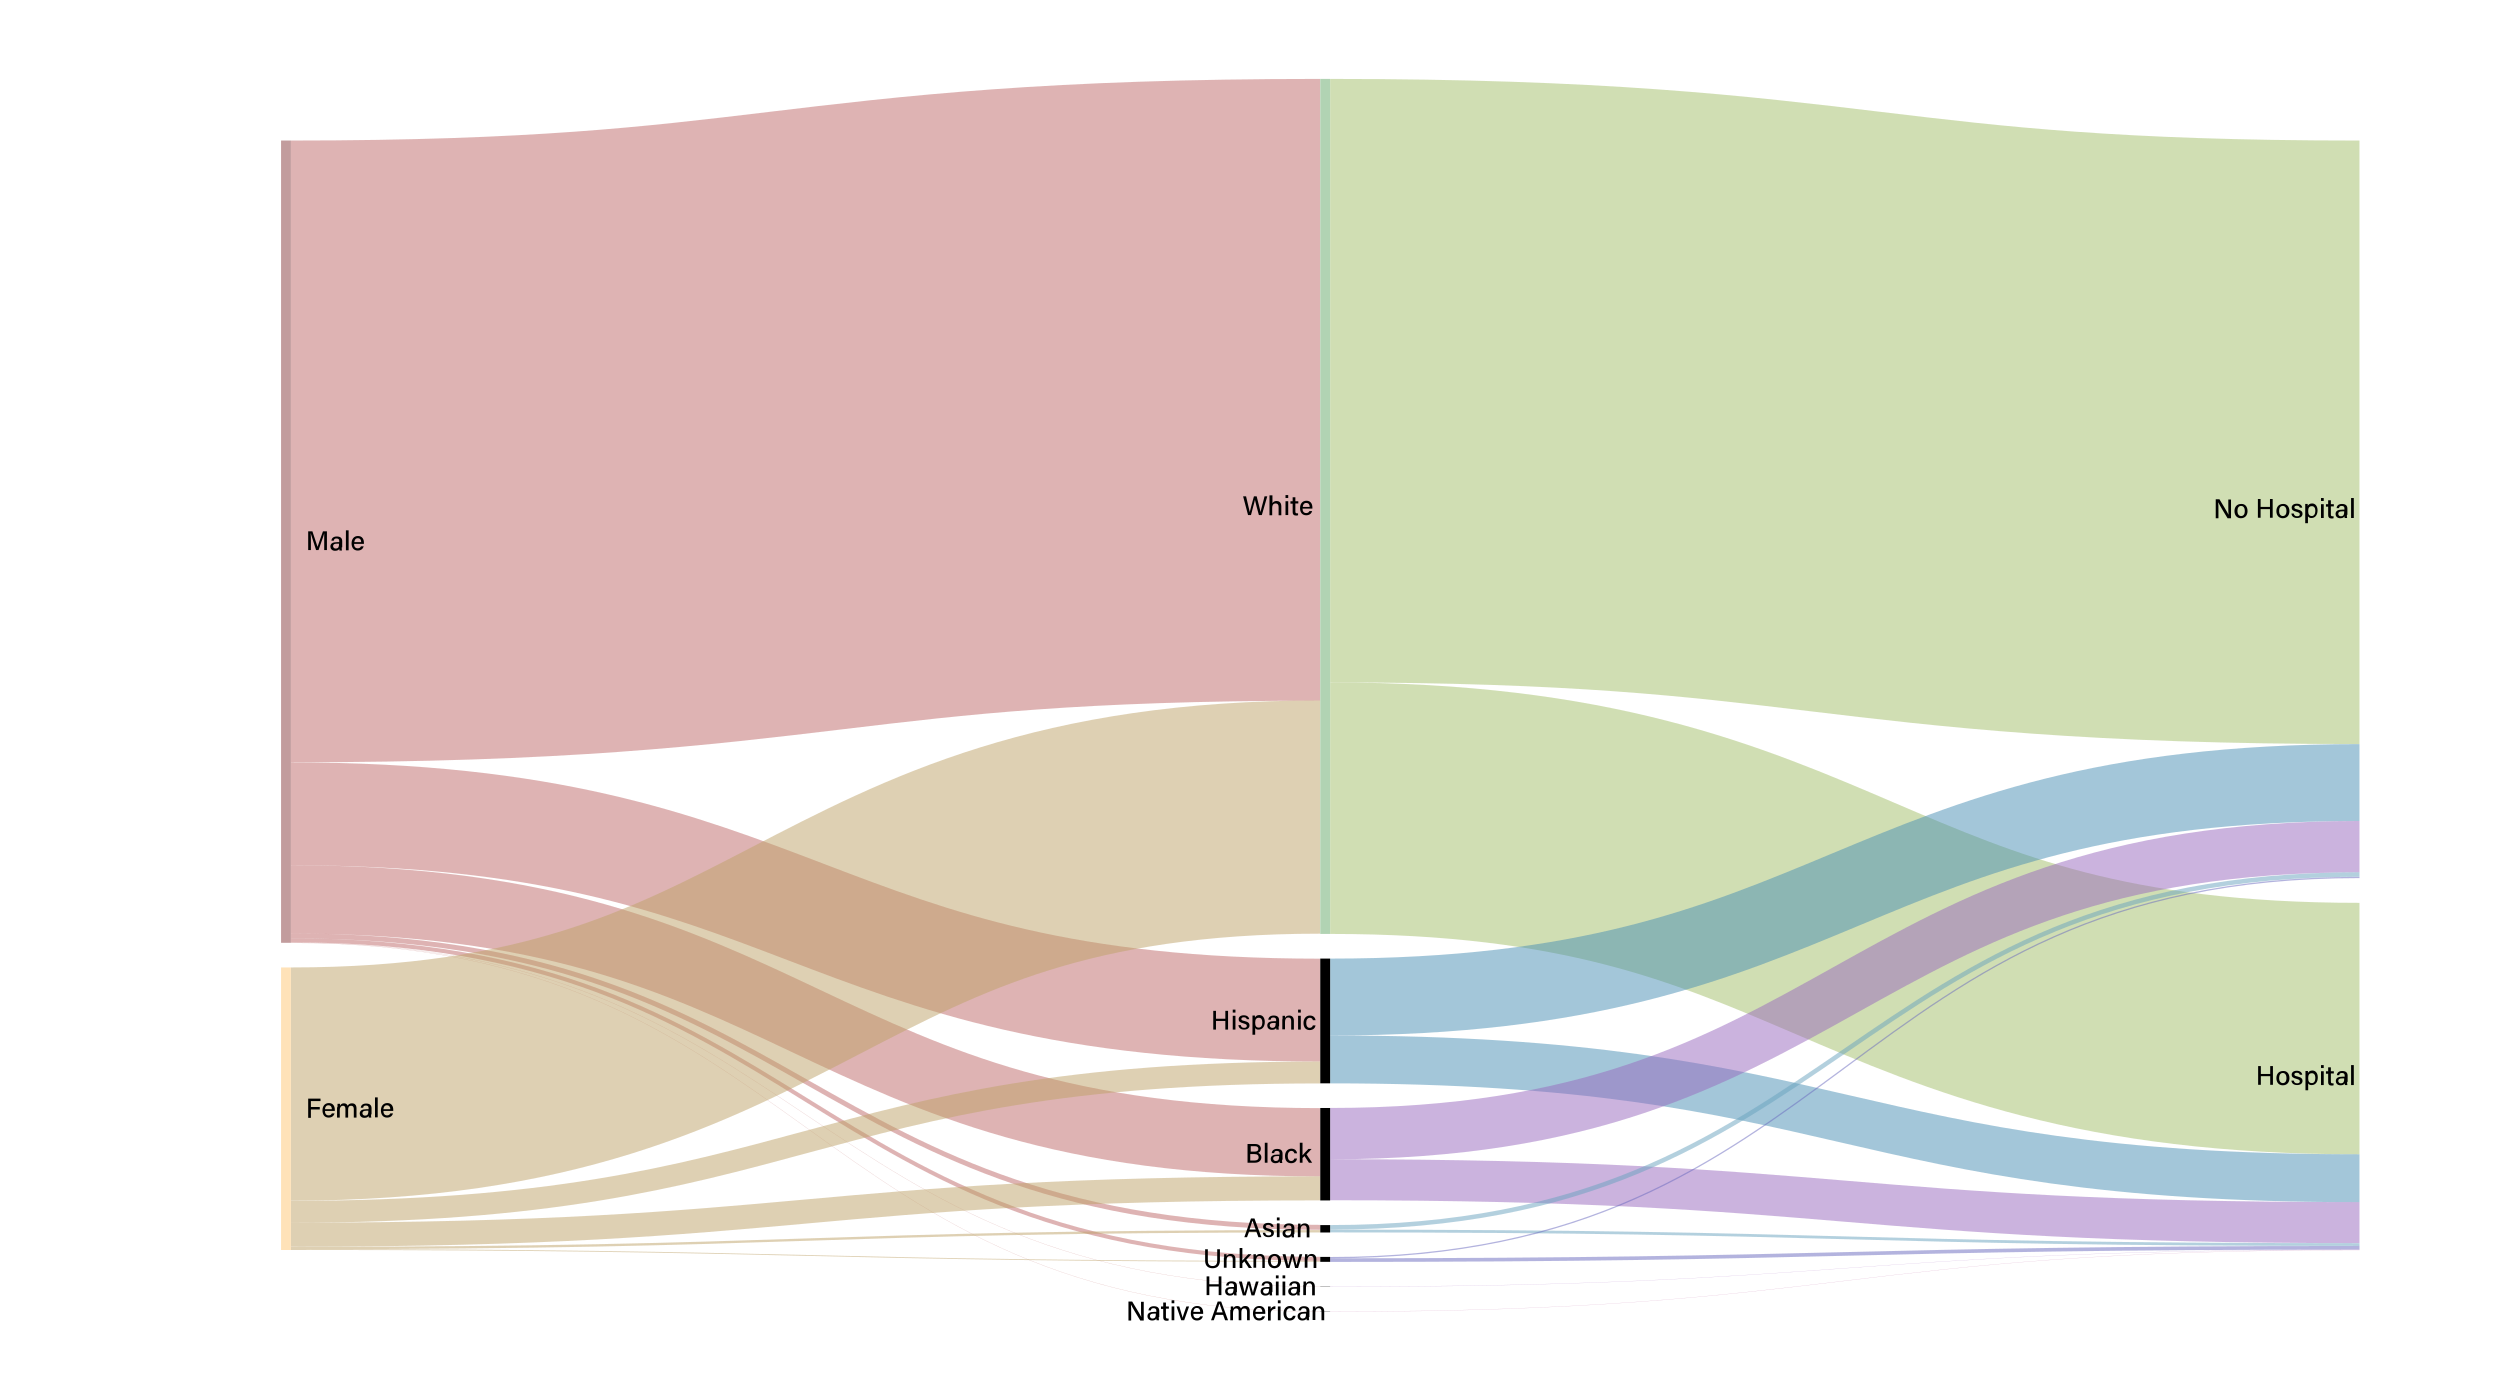 <?xml version="1.0" encoding="utf-8"?>
<!-- Generator: Adobe Illustrator 23.0.4, SVG Export Plug-In . SVG Version: 6.00 Build 0)  -->
<svg version="1.1" id="Layer_1" xmlns="http://www.w3.org/2000/svg" xmlns:xlink="http://www.w3.org/1999/xlink" x="0px" y="0px"
	 viewBox="0 0 1014 567" style="enable-background:new 0 0 1014 567;" xml:space="preserve">
<style type="text/css">
	.st0{fill:none;stroke:#BF6969;stroke-width:252.188;stroke-opacity:0.5;}
	.st1{fill:none;stroke:#BF6969;stroke-width:41.726;stroke-opacity:0.5;}
	.st2{fill:none;stroke:#BF6969;stroke-width:27.701;stroke-opacity:0.5;}
	.st3{fill:none;stroke:#BF6969;stroke-width:2.004;stroke-opacity:0.5;}
	.st4{fill:none;stroke:#BF6969;stroke-width:1.655;stroke-opacity:0.5;}
	.st5{fill:none;stroke:#BF6969;stroke-width:8.711147e-02;stroke-opacity:0.5;}
	.st6{fill:none;stroke:#BFA269;stroke-width:8.885;stroke-opacity:0.5;}
	.st7{fill:none;stroke:#BFA269;stroke-width:94.603;stroke-opacity:0.5;}
	.st8{fill:none;stroke:#BFA269;stroke-width:9.757;stroke-opacity:0.5;}
	.st9{fill:none;stroke:#BFA269;stroke-width:0.348;stroke-opacity:0.5;}
	.st10{fill:none;stroke:#BFA269;stroke-width:0.958;stroke-opacity:0.5;}
	.st11{fill:none;stroke:#A2BF69;stroke-width:244.783;stroke-opacity:0.5;}
	.st12{fill:none;stroke:#A2BF69;stroke-width:102.007;stroke-opacity:0.5;}
	.st13{fill:none;stroke:#488EB5;stroke-width:31.186;stroke-opacity:0.5;}
	.st14{fill:none;stroke:#488EB5;stroke-width:19.426;stroke-opacity:0.5;}
	.st15{fill:none;stroke:#9969BF;stroke-width:16.638;stroke-opacity:0.5;}
	.st16{fill:none;stroke:#9969BF;stroke-width:20.82;stroke-opacity:0.5;}
	.st17{fill:none;stroke:#69A2BF;stroke-width:1.132;stroke-opacity:0.5;}
	.st18{fill:none;stroke:#69A2BF;stroke-width:1.829;stroke-opacity:0.5;}
	.st19{fill:none;stroke:#6969BF;stroke-width:0.523;stroke-opacity:0.5;}
	.st20{fill:none;stroke:#6969BF;stroke-width:1.481;stroke-opacity:0.5;}
	.st21{fill:none;stroke:#A269BF;stroke-width:8.711147e-02;stroke-opacity:0.5;}
	.st22{fill:none;stroke:#BF69A2;stroke-width:8.711147e-02;stroke-opacity:0.5;}
	.st23{enable-background:new    ;}
	.st24{fill:#B1D3B3;}
	.st25{fill:#FFE2B8;}
	.st26{fill:#C29C9D;}
</style>
<g transform="translate(0, 10)">
	<g>
		<path class="st0" d="M118,173.1c208.8,0,208.8-25,417.5-25"/>
		<path class="st1" d="M118,320.1c208.8,0,208.8,79.6,417.5,79.6"/>
		<path class="st2" d="M118,354.8c208.8,0,208.8,98.5,417.5,98.5"/>
		<path class="st3" d="M118,369.6c208.8,0,208.8,118.2,417.5,118.2"/>
		<path class="st4" d="M118,371.4c208.8,0,208.8,129.2,417.5,129.2"/>
		<path class="st5" d="M118,372.3c208.8,0,208.8,139.6,417.5,139.6"/>
		<path class="st5" d="M118,372.4c208.8,0,208.8,149.6,417.5,149.6"/>
		<path class="st6" d="M118,481.5c208.8,0,208.8-56.5,417.5-56.5"/>
		<path class="st7" d="M118,429.7c208.8,0,208.8-108.3,417.5-108.3"/>
		<path class="st8" d="M118,490.8c208.8,0,208.8-18.8,417.5-18.8"/>
		<path class="st9" d="M118,496.8c208.8,0,208.8,4.8,417.5,4.8"/>
		<path class="st10" d="M118,496.2c208.8,0,208.8-6.8,417.5-6.8"/>
		<path class="st11" d="M539.5,144.4c208.8,0,208.8,25,417.5,25"/>
		<path class="st12" d="M539.5,317.8c208.8,0,208.8,89.4,417.5,89.4"/>
		<path class="st13" d="M539.5,394.4c208.8,0,208.8-87,417.5-87"/>
		<path class="st14" d="M539.5,419.7c208.8,0,208.8,48.2,417.5,48.2"/>
		<path class="st15" d="M539.5,468.5c208.8,0,208.8,17.4,417.5,17.4"/>
		<path class="st16" d="M539.5,449.8c208.8,0,208.8-116.4,417.5-116.4"/>
		<path class="st17" d="M539.5,489.3c208.8,0,208.8,5.5,417.5,5.5"/>
		<path class="st18" d="M539.5,487.8c208.8,0,208.8-143.1,417.5-143.1"/>
		<path class="st19" d="M539.5,500.1c208.8,0,208.8-154.2,417.5-154.2"/>
		<path class="st20" d="M539.5,501.1c208.8,0,208.8-5,417.5-5"/>
		<path class="st21" d="M539.5,511.9c208.8,0,208.8-15,417.5-15"/>
		<path class="st22" d="M539.5,522c208.8,0,208.8-25,417.5-25"/>
	</g>
	<g>
		<g>
			<g>
				<g class="st23">
					<path d="M915.9,422.4h1.1v3.2h3.8v-3.2h1.1v7.6h-1.1v-3.5H917v3.5h-1.1V422.4z"/>
					<path d="M928.6,427.3c0,1.6-0.9,2.9-2.7,2.9c-1.6,0-2.6-1.2-2.6-2.9c0-1.7,1-2.9,2.7-2.9C927.6,424.3,928.6,425.5,928.6,427.3z
						 M924.4,427.3c0,1.2,0.6,2,1.5,2c1,0,1.5-0.8,1.5-2c0-1.2-0.5-2.1-1.5-2.1C925,425.2,924.4,426,924.4,427.3z"/>
					<path d="M930.4,428.5c0.2,0.6,0.6,0.9,1.3,0.9c0.8,0,1.1-0.3,1.1-0.8c0-0.5-0.3-0.7-1.3-1c-1.6-0.4-2-0.9-2-1.7
						c0-0.8,0.6-1.6,2.1-1.6c1.5,0,2.1,0.9,2.2,1.6h-1c-0.1-0.3-0.3-0.8-1.2-0.8c-0.7,0-1,0.3-1,0.7c0,0.4,0.2,0.6,1.2,0.8
						c1.7,0.4,2.1,1,2.1,1.8c0,1-0.8,1.7-2.2,1.7c-1.5,0-2.2-0.8-2.3-1.8H930.4z"/>
					<path d="M936.2,429.4v2.8h-1.1v-6.4c0-0.5,0-0.9,0-1.4h1c0,0.2,0,0.5,0,0.8c0.3-0.5,0.8-1,1.8-1c1.3,0,2.2,1.1,2.2,2.8
						c0,2-1.1,3.1-2.4,3.1C936.9,430.2,936.4,429.8,936.2,429.4z M939.1,427.2c0-1.2-0.5-1.9-1.4-1.9c-1.1,0-1.5,0.7-1.5,2
						c0,1.3,0.4,2,1.5,2C938.6,429.3,939.1,428.5,939.1,427.2z"/>
					<path d="M941.4,422h1.1v1.2h-1.1V422z M941.4,424.5h1.1v5.6h-1.1V424.5z"/>
					<path d="M943.4,424.5h0.9v-1.6h1.1v1.6h1.2v0.9h-1.2v3.2c0,0.5,0.1,0.8,0.6,0.8c0.1,0,0.3,0,0.5,0v0.8
						c-0.3,0.1-0.6,0.1-0.9,0.1c-0.9,0-1.3-0.5-1.3-1.4v-3.4h-0.9V424.5z"/>
					<path d="M952,428.8c0,0.5,0,1.1,0.1,1.3h-1c0-0.1-0.1-0.4-0.1-0.7c-0.2,0.4-0.6,0.8-1.7,0.8c-1.3,0-1.9-0.9-1.9-1.7
						c0-1.3,1-1.8,2.7-1.8c0.4,0,0.7,0,0.9,0v-0.5c0-0.5-0.2-1-1.1-1c-0.9,0-1,0.4-1.1,0.9h-1c0.1-0.8,0.6-1.7,2.2-1.7
						c1.4,0,2.2,0.6,2.2,1.9V428.8z M950.9,427.4c-0.2,0-0.6,0-0.9,0c-1.1,0-1.6,0.3-1.6,1c0,0.5,0.4,1,1,1c1.3,0,1.4-0.9,1.4-1.8
						V427.4z"/>
					<path d="M953.6,430.1V422h1.1v8.1H953.6z"/>
				</g>
			</g>
		</g>
		<g>
			<g>
				<g class="st23">
					<path d="M898.7,200.1v-7.6h1.5c1.1,1.8,3.3,5.4,3.7,6.3h0c-0.1-0.9-0.1-2.2-0.1-3.4v-2.8h1.1v7.6h-1.4c-1-1.6-3.4-5.6-3.8-6.5
						h0c0.1,0.8,0.1,2.2,0.1,3.6v2.9H898.7z"/>
					<path d="M911.6,197.3c0,1.6-0.9,2.9-2.7,2.9c-1.6,0-2.6-1.2-2.6-2.9c0-1.7,1-2.9,2.7-2.9C910.6,194.3,911.6,195.5,911.6,197.3z
						 M907.5,197.3c0,1.2,0.6,2,1.5,2c1,0,1.5-0.8,1.5-2c0-1.2-0.5-2.1-1.5-2.1C908,195.2,907.5,196,907.5,197.3z"/>
					<path d="M915.8,192.4h1.1v3.2h3.8v-3.2h1.1v7.6h-1.1v-3.5h-3.8v3.5h-1.1V192.4z"/>
					<path d="M928.6,197.3c0,1.6-0.9,2.9-2.7,2.9c-1.6,0-2.6-1.2-2.6-2.9c0-1.7,1-2.9,2.7-2.9C927.5,194.3,928.6,195.5,928.6,197.3z
						 M924.4,197.3c0,1.2,0.6,2,1.5,2c1,0,1.5-0.8,1.5-2c0-1.2-0.5-2.1-1.5-2.1C924.9,195.2,924.4,196,924.4,197.3z"/>
					<path d="M930.4,198.5c0.2,0.6,0.6,0.9,1.3,0.9c0.8,0,1.1-0.3,1.1-0.8c0-0.5-0.3-0.7-1.3-1c-1.6-0.4-2-0.9-2-1.7
						c0-0.8,0.6-1.6,2.1-1.6c1.5,0,2.1,0.9,2.2,1.6h-1c-0.1-0.3-0.3-0.8-1.2-0.8c-0.7,0-1,0.3-1,0.7c0,0.4,0.2,0.6,1.2,0.8
						c1.7,0.4,2.1,1,2.1,1.8c0,1-0.8,1.7-2.2,1.7c-1.5,0-2.2-0.8-2.3-1.8H930.4z"/>
					<path d="M936.1,199.4v2.8h-1.1v-6.4c0-0.5,0-0.9,0-1.4h1c0,0.2,0,0.5,0,0.8c0.3-0.5,0.8-1,1.8-1c1.3,0,2.2,1.1,2.2,2.8
						c0,2-1.1,3.1-2.4,3.1C936.9,200.2,936.4,199.8,936.1,199.4z M939.1,197.2c0-1.2-0.5-1.9-1.4-1.9c-1.1,0-1.5,0.7-1.5,2
						c0,1.3,0.4,2,1.5,2C938.5,199.3,939.1,198.5,939.1,197.2z"/>
					<path d="M941.4,192h1.1v1.2h-1.1V192z M941.4,194.5h1.1v5.6h-1.1V194.5z"/>
					<path d="M943.4,194.5h0.9v-1.6h1.1v1.6h1.2v0.9h-1.2v3.2c0,0.5,0.1,0.8,0.6,0.8c0.1,0,0.3,0,0.5,0v0.8
						c-0.3,0.1-0.6,0.1-0.9,0.1c-0.9,0-1.3-0.5-1.3-1.4v-3.4h-0.9V194.5z"/>
					<path d="M951.9,198.8c0,0.5,0,1.1,0.1,1.3h-1c0-0.1-0.1-0.4-0.1-0.7c-0.2,0.4-0.6,0.8-1.7,0.8c-1.3,0-1.9-0.9-1.9-1.7
						c0-1.3,1-1.8,2.7-1.8c0.4,0,0.7,0,0.9,0v-0.5c0-0.5-0.2-1-1.1-1c-0.9,0-1,0.4-1.1,0.9h-1c0.1-0.8,0.6-1.7,2.2-1.7
						c1.4,0,2.2,0.6,2.2,1.9V198.8z M950.9,197.4c-0.2,0-0.6,0-0.9,0c-1.1,0-1.6,0.3-1.6,1c0,0.5,0.4,1,1,1c1.3,0,1.4-0.9,1.4-1.8
						V197.4z"/>
					<path d="M953.6,200.1V192h1.1v8.1H953.6z"/>
				</g>
			</g>
		</g>
		<g>
			<rect x="535.5" y="486.9" width="4" height="3"/>
			<g>
				<g class="st23">
					<path d="M506.6,489.6l-0.8,2.2h-1.1l2.7-7.6h1.4l2.8,7.6h-1.2l-0.8-2.2H506.6z M509.3,488.7c-0.7-1.9-1.1-3-1.3-3.6h0
						c-0.2,0.7-0.6,1.9-1.2,3.6H509.3z"/>
					<path d="M513.2,490.2c0.2,0.6,0.6,0.9,1.3,0.9c0.8,0,1.1-0.3,1.1-0.8c0-0.5-0.3-0.7-1.3-1c-1.6-0.4-2-0.9-2-1.7
						c0-0.8,0.6-1.6,2.1-1.6c1.5,0,2.1,0.9,2.2,1.6h-1c-0.1-0.3-0.3-0.8-1.2-0.8c-0.7,0-1,0.3-1,0.7c0,0.4,0.2,0.6,1.2,0.8
						c1.7,0.4,2.1,1,2.1,1.8c0,1-0.8,1.7-2.2,1.7c-1.5,0-2.2-0.8-2.3-1.8H513.2z"/>
					<path d="M517.9,483.8h1.1v1.2h-1.1V483.8z M517.9,486.2h1.1v5.6h-1.1V486.2z"/>
					<path d="M524.8,490.6c0,0.5,0,1.1,0.1,1.3h-1c0-0.1-0.1-0.4-0.1-0.7c-0.2,0.4-0.6,0.8-1.7,0.8c-1.3,0-1.9-0.9-1.9-1.7
						c0-1.3,1-1.8,2.7-1.8c0.4,0,0.7,0,0.9,0V488c0-0.5-0.2-1-1.1-1c-0.9,0-1,0.4-1.1,0.9h-1c0.1-0.8,0.6-1.7,2.2-1.7
						c1.4,0,2.2,0.6,2.2,1.9V490.6z M523.8,489.1c-0.2,0-0.6,0-0.9,0c-1.1,0-1.6,0.3-1.6,1c0,0.5,0.4,1,1,1c1.3,0,1.4-0.9,1.4-1.8
						V489.1z"/>
					<path d="M526.5,487.7c0-0.5,0-1,0-1.4h1c0,0.2,0,0.7,0,0.9c0.2-0.5,0.7-1,1.7-1c1.1,0,1.9,0.7,1.9,2.1v3.6h-1.1v-3.5
						c0-0.8-0.3-1.4-1.1-1.4c-1,0-1.4,0.7-1.4,1.8v3h-1.1V487.7z"/>
				</g>
			</g>
		</g>
		<g>
			<rect x="535.5" y="439.4" width="4" height="37.5"/>
			<g>
				<g class="st23">
					<path d="M506,454h3c1.7,0,2.4,0.9,2.4,1.9c0,0.9-0.5,1.5-1.1,1.7c0.5,0.2,1.3,0.7,1.3,1.8c0,1.4-1.1,2.2-2.6,2.2H506V454z
						 M508.9,457.1c1,0,1.5-0.4,1.5-1.1c0-0.7-0.5-1.1-1.3-1.1h-1.8v2.2H508.9z M507.1,460.7h1.8c0.9,0,1.6-0.4,1.6-1.3
						c0-0.8-0.5-1.3-1.7-1.3h-1.7V460.7z"/>
					<path d="M513,461.6v-8.1h1.1v8.1H513z"/>
					<path d="M520,460.4c0,0.5,0,1.1,0.1,1.3h-1c0-0.1-0.1-0.4-0.1-0.7c-0.2,0.4-0.6,0.8-1.7,0.8c-1.3,0-1.9-0.9-1.9-1.7
						c0-1.3,1-1.8,2.7-1.8c0.4,0,0.7,0,0.9,0v-0.5c0-0.5-0.2-1-1.1-1c-0.9,0-1,0.4-1.1,0.9h-1c0.1-0.8,0.6-1.7,2.2-1.7
						c1.4,0,2.2,0.6,2.2,1.9V460.4z M518.9,458.9c-0.2,0-0.6,0-0.9,0c-1.1,0-1.6,0.3-1.6,1c0,0.5,0.4,1,1,1c1.3,0,1.4-0.9,1.4-1.8
						V458.9z"/>
					<path d="M526.1,459.9c-0.2,1-0.9,1.9-2.4,1.9c-1.6,0-2.5-1.1-2.5-2.9c0-1.6,0.9-3,2.6-3c1.7,0,2.2,1.2,2.3,1.9H525
						c-0.1-0.5-0.5-1-1.2-1c-0.9,0-1.5,0.8-1.5,2c0,1.3,0.5,2.1,1.4,2.1c0.7,0,1.1-0.4,1.3-1H526.1z"/>
					<path d="M528.3,458.6c0.5-0.6,1.6-1.8,2.4-2.6h1.3l-2.1,2.2l2.3,3.4h-1.3l-1.8-2.7l-0.8,0.8v1.9h-1.1v-8.1h1.1V458.6z"/>
				</g>
			</g>
		</g>
		<g>
			<rect x="535.5" y="511.8" width="4" height="0.1"/>
			<g>
				<g class="st23">
					<path d="M489.4,507.7h1.1v3.2h3.8v-3.2h1.1v7.6h-1.1v-3.5h-3.8v3.5h-1.1V507.7z"/>
					<path d="M501.5,514.1c0,0.5,0,1.1,0.1,1.3h-1c0-0.1-0.1-0.4-0.1-0.7c-0.2,0.4-0.6,0.8-1.7,0.8c-1.3,0-1.9-0.9-1.9-1.7
						c0-1.3,1-1.8,2.7-1.8c0.4,0,0.7,0,0.9,0v-0.5c0-0.5-0.2-1-1.1-1c-0.9,0-1,0.4-1.1,0.9h-1c0.1-0.8,0.6-1.7,2.2-1.7
						c1.4,0,2.2,0.6,2.2,1.9V514.1z M500.4,512.7c-0.2,0-0.6,0-0.9,0c-1.1,0-1.6,0.3-1.6,1c0,0.5,0.4,1,1,1c1.3,0,1.4-0.9,1.4-1.8
						V512.7z"/>
					<path d="M503.7,509.8c0.7,2.6,1,4,1.1,4.6h0c0.1-0.5,0.5-1.8,1.2-4.6h1c0.8,3.1,1.1,4,1.2,4.5h0c0.1-0.6,0.3-1.4,1.2-4.5h1.1
						l-1.7,5.6h-1.2c-0.5-2.1-1-3.8-1.1-4.4h0c-0.1,0.6-0.6,2.2-1.2,4.4h-1.2l-1.6-5.6H503.7z"/>
					<path d="M515.9,514.1c0,0.5,0,1.1,0.1,1.3h-1c0-0.1-0.1-0.4-0.1-0.7c-0.2,0.4-0.6,0.8-1.7,0.8c-1.3,0-1.9-0.9-1.9-1.7
						c0-1.3,1-1.8,2.7-1.8c0.4,0,0.7,0,0.9,0v-0.5c0-0.5-0.2-1-1.1-1c-0.9,0-1,0.4-1.1,0.9h-1c0.1-0.8,0.6-1.7,2.2-1.7
						c1.4,0,2.2,0.6,2.2,1.9V514.1z M514.8,512.7c-0.2,0-0.6,0-0.9,0c-1.1,0-1.6,0.3-1.6,1c0,0.5,0.4,1,1,1c1.3,0,1.4-0.9,1.4-1.8
						V512.7z"/>
					<path d="M517.5,507.3h1.1v1.2h-1.1V507.3z M517.5,509.8h1.1v5.6h-1.1V509.8z"/>
					<path d="M520.2,507.3h1.1v1.2h-1.1V507.3z M520.2,509.8h1.1v5.6h-1.1V509.8z"/>
					<path d="M527.1,514.1c0,0.5,0,1.1,0.1,1.3h-1c0-0.1-0.1-0.4-0.1-0.7c-0.2,0.4-0.6,0.8-1.7,0.8c-1.3,0-1.9-0.9-1.9-1.7
						c0-1.3,1-1.8,2.7-1.8c0.4,0,0.7,0,0.9,0v-0.5c0-0.5-0.2-1-1.1-1c-0.9,0-1,0.4-1.1,0.9h-1c0.1-0.8,0.6-1.7,2.2-1.7
						c1.4,0,2.2,0.6,2.2,1.9V514.1z M526.1,512.7c-0.2,0-0.6,0-0.9,0c-1.1,0-1.6,0.3-1.6,1c0,0.5,0.4,1,1,1c1.3,0,1.4-0.9,1.4-1.8
						V512.7z"/>
					<path d="M528.7,511.2c0-0.5,0-1,0-1.4h1c0,0.2,0,0.7,0,0.9c0.2-0.5,0.7-1,1.7-1c1.1,0,1.9,0.7,1.9,2.1v3.6h-1.1v-3.5
						c0-0.8-0.3-1.4-1.1-1.4c-1,0-1.4,0.7-1.4,1.8v3h-1.1V511.2z"/>
				</g>
			</g>
		</g>
		<g>
			<rect x="535.5" y="378.8" width="4" height="50.6"/>
			<g>
				<g class="st23">
					<path d="M492.1,400h1.1v3.2h3.8V400h1.1v7.6h-1.1v-3.5h-3.8v3.5h-1.1V400z"/>
					<path d="M500,399.5h1.1v1.2H500V399.5z M500,402h1.1v5.6H500V402z"/>
					<path d="M503.3,406c0.2,0.6,0.6,0.9,1.3,0.9c0.8,0,1.1-0.3,1.1-0.8c0-0.5-0.3-0.7-1.3-1c-1.6-0.4-2-0.9-2-1.7
						c0-0.8,0.6-1.6,2.1-1.6c1.5,0,2.1,0.9,2.2,1.6h-1c-0.1-0.3-0.3-0.8-1.2-0.8c-0.7,0-1,0.3-1,0.7c0,0.4,0.2,0.6,1.2,0.8
						c1.7,0.4,2.1,1,2.1,1.8c0,1-0.8,1.7-2.2,1.7c-1.5,0-2.2-0.8-2.3-1.8H503.3z"/>
					<path d="M509.1,406.9v2.8H508v-6.4c0-0.5,0-0.9,0-1.4h1c0,0.2,0,0.5,0,0.8c0.3-0.5,0.8-1,1.8-1c1.3,0,2.2,1.1,2.2,2.8
						c0,2-1.1,3.1-2.4,3.1C509.8,407.7,509.3,407.4,509.1,406.9z M512,404.7c0-1.2-0.5-1.9-1.4-1.9c-1.1,0-1.5,0.7-1.5,2
						c0,1.3,0.4,2,1.5,2C511.5,406.8,512,406,512,404.7z"/>
					<path d="M518.6,406.3c0,0.5,0,1.1,0.1,1.3h-1c0-0.1-0.1-0.4-0.1-0.7c-0.2,0.4-0.6,0.8-1.7,0.8c-1.3,0-1.9-0.9-1.9-1.7
						c0-1.3,1-1.8,2.7-1.8c0.4,0,0.7,0,0.9,0v-0.5c0-0.5-0.2-1-1.1-1c-0.9,0-1,0.4-1.1,0.9h-1c0.1-0.8,0.6-1.7,2.2-1.7
						c1.4,0,2.2,0.6,2.2,1.9V406.3z M517.5,404.9c-0.2,0-0.6,0-0.9,0c-1.1,0-1.6,0.3-1.6,1c0,0.5,0.4,1,1,1c1.3,0,1.4-0.9,1.4-1.8
						V404.9z"/>
					<path d="M520.2,403.4c0-0.5,0-1,0-1.4h1c0,0.2,0,0.7,0,0.9c0.2-0.5,0.7-1,1.7-1c1.1,0,1.9,0.7,1.9,2.1v3.6h-1.1v-3.5
						c0-0.8-0.3-1.4-1.1-1.4c-1,0-1.4,0.7-1.4,1.8v3h-1.1V403.4z"/>
					<path d="M526.5,399.5h1.1v1.2h-1.1V399.5z M526.5,402h1.1v5.6h-1.1V402z"/>
					<path d="M533.6,405.9c-0.2,1-0.9,1.9-2.4,1.9c-1.6,0-2.5-1.1-2.5-2.9c0-1.6,0.9-3,2.6-3c1.7,0,2.2,1.2,2.3,1.9h-1.1
						c-0.1-0.5-0.5-1-1.2-1c-0.9,0-1.5,0.8-1.5,2c0,1.3,0.5,2.1,1.4,2.1c0.7,0,1.1-0.4,1.3-1H533.6z"/>
				</g>
			</g>
		</g>
		<g>
			<rect x="535.5" y="521.9" width="4" height="0.1"/>
			<g>
				<g class="st23">
					<path d="M457.7,525.5v-7.6h1.5c1.1,1.8,3.3,5.4,3.7,6.3h0c-0.1-0.9-0.1-2.2-0.1-3.4v-2.8h1.1v7.6h-1.4c-1-1.6-3.4-5.6-3.8-6.5
						h0c0.1,0.8,0.1,2.2,0.1,3.6v2.9H457.7z"/>
					<path d="M470,524.2c0,0.5,0,1.1,0.1,1.3h-1c0-0.1-0.1-0.4-0.1-0.7c-0.2,0.4-0.6,0.8-1.7,0.8c-1.3,0-1.9-0.9-1.9-1.7
						c0-1.3,1-1.8,2.7-1.8c0.4,0,0.7,0,0.9,0v-0.5c0-0.5-0.2-1-1.1-1c-0.9,0-1,0.4-1.1,0.9h-1c0.1-0.8,0.6-1.7,2.2-1.7
						c1.4,0,2.2,0.6,2.2,1.9V524.2z M468.9,522.8c-0.2,0-0.6,0-0.9,0c-1.1,0-1.6,0.3-1.6,1c0,0.5,0.4,1,1,1c1.3,0,1.4-0.9,1.4-1.8
						V522.8z"/>
					<path d="M470.9,519.9h0.9v-1.6h1.1v1.6h1.2v0.9h-1.2v3.2c0,0.5,0.1,0.8,0.6,0.8c0.1,0,0.3,0,0.5,0v0.8
						c-0.3,0.1-0.6,0.1-0.9,0.1c-0.9,0-1.3-0.5-1.3-1.4v-3.4h-0.9V519.9z"/>
					<path d="M475.2,517.4h1.1v1.2h-1.1V517.4z M475.2,519.9h1.1v5.6h-1.1V519.9z"/>
					<path d="M478.3,519.9c0.7,2.2,1.2,3.9,1.4,4.6h0c0.1-0.7,0.7-2.4,1.5-4.6h1.1l-2,5.6h-1.2l-1.9-5.6H478.3z"/>
					<path d="M484,522.9c0,1.1,0.5,1.8,1.5,1.8c0.8,0,1.1-0.4,1.3-0.8h1.1c-0.2,0.7-0.8,1.7-2.4,1.7c-1.8,0-2.5-1.4-2.5-2.9
						c0-1.7,0.9-3,2.6-3c1.8,0,2.4,1.4,2.4,2.7c0,0.2,0,0.3,0,0.5H484z M486.8,522.1c0-0.9-0.4-1.6-1.4-1.6c-0.9,0-1.3,0.7-1.4,1.6
						H486.8z"/>
					<path d="M493.1,523.3l-0.8,2.2h-1.1l2.7-7.6h1.4l2.8,7.6h-1.2l-0.8-2.2H493.1z M495.9,522.3c-0.7-1.9-1.1-3-1.3-3.6h0
						c-0.2,0.7-0.6,1.9-1.2,3.6H495.9z"/>
					<path d="M499.2,521.3c0-0.5,0-1,0-1.4h1c0,0.2,0,0.6,0,0.8c0.3-0.5,0.7-1,1.6-1c0.8,0,1.3,0.4,1.5,1c0.3-0.5,0.8-1,1.8-1
						c0.9,0,1.8,0.5,1.8,2.1v3.7h-1.1v-3.5c0-0.6-0.2-1.3-1.1-1.3c-0.9,0-1.2,0.6-1.2,1.6v3.2h-1.1v-3.5c0-0.7-0.2-1.3-1-1.3
						c-0.8,0-1.3,0.7-1.3,1.7v3.1h-1.1V521.3z"/>
					<path d="M509.2,522.9c0,1.1,0.5,1.8,1.5,1.8c0.8,0,1.1-0.4,1.3-0.8h1.1c-0.2,0.7-0.8,1.7-2.4,1.7c-1.8,0-2.5-1.4-2.5-2.9
						c0-1.7,0.9-3,2.6-3c1.8,0,2.4,1.4,2.4,2.7c0,0.2,0,0.3,0,0.5H509.2z M512,522.1c0-0.9-0.4-1.6-1.4-1.6c-0.9,0-1.3,0.7-1.4,1.6
						H512z"/>
					<path d="M514.3,521.4c0-0.7,0-1.2,0-1.5h1.1c0,0.2,0,0.6,0,1.1c0.3-0.7,0.9-1.2,1.9-1.2v1.1c-1.1,0-1.9,0.6-1.9,2v2.7h-1.1
						V521.4z"/>
					<path d="M518.3,517.4h1.1v1.2h-1.1V517.4z M518.3,519.9h1.1v5.6h-1.1V519.9z"/>
					<path d="M525.5,523.7c-0.2,1-0.9,1.9-2.4,1.9c-1.6,0-2.5-1.1-2.5-2.9c0-1.6,0.9-3,2.6-3c1.7,0,2.2,1.2,2.3,1.9h-1.1
						c-0.1-0.5-0.5-1-1.2-1c-0.9,0-1.5,0.8-1.5,2c0,1.3,0.5,2.1,1.4,2.1c0.7,0,1.1-0.4,1.3-1H525.5z"/>
					<path d="M530.9,524.2c0,0.5,0,1.1,0.1,1.3h-1c0-0.1-0.1-0.4-0.1-0.7c-0.2,0.4-0.6,0.8-1.7,0.8c-1.3,0-1.9-0.9-1.9-1.7
						c0-1.3,1-1.8,2.7-1.8c0.4,0,0.7,0,0.9,0v-0.5c0-0.5-0.2-1-1.1-1c-0.9,0-1,0.4-1.1,0.9h-1c0.1-0.8,0.6-1.7,2.2-1.7
						c1.4,0,2.2,0.6,2.2,1.9V524.2z M529.8,522.8c-0.2,0-0.6,0-0.9,0c-1.1,0-1.6,0.3-1.6,1c0,0.5,0.4,1,1,1c1.3,0,1.4-0.9,1.4-1.8
						V522.8z"/>
					<path d="M532.5,521.3c0-0.5,0-1,0-1.4h1c0,0.2,0,0.7,0,0.9c0.2-0.5,0.7-1,1.7-1c1.1,0,1.9,0.7,1.9,2.1v3.6h-1.1V522
						c0-0.8-0.3-1.4-1.1-1.4c-1,0-1.4,0.7-1.4,1.8v3h-1.1V521.3z"/>
				</g>
			</g>
		</g>
		<g>
			<rect x="535.5" y="499.8" width="4" height="2"/>
			<g>
				<g class="st23">
					<path d="M489.9,496.7v4.6c0,1.7,0.9,2.2,1.9,2.2c1.1,0,1.9-0.5,1.9-2.2v-4.6h1.1v4.5c0,2.5-1.4,3.2-3,3.2c-1.6,0-3-0.8-3-3.1
						v-4.6H489.9z"/>
					<path d="M496.5,500.1c0-0.5,0-1,0-1.4h1c0,0.2,0,0.7,0,0.9c0.2-0.5,0.7-1,1.7-1c1.1,0,1.9,0.7,1.9,2.1v3.6h-1.1v-3.5
						c0-0.8-0.3-1.4-1.1-1.4c-1,0-1.4,0.7-1.4,1.8v3h-1.1V500.1z"/>
					<path d="M503.9,501.3c0.5-0.6,1.6-1.8,2.4-2.6h1.3l-2.1,2.2l2.3,3.4h-1.3l-1.8-2.7l-0.8,0.8v1.9h-1.1v-8.1h1.1V501.3z"/>
					<path d="M508.4,500.1c0-0.5,0-1,0-1.4h1c0,0.2,0,0.7,0,0.9c0.2-0.5,0.7-1,1.7-1c1.1,0,1.9,0.7,1.9,2.1v3.6H512v-3.5
						c0-0.8-0.3-1.4-1.1-1.4c-1,0-1.4,0.7-1.4,1.8v3h-1.1V500.1z"/>
					<path d="M519.6,501.5c0,1.6-0.9,2.9-2.7,2.9c-1.6,0-2.6-1.2-2.6-2.9c0-1.7,1-2.9,2.7-2.9C518.6,498.6,519.6,499.8,519.6,501.5z
						 M515.4,501.5c0,1.2,0.6,2,1.5,2c1,0,1.5-0.8,1.5-2c0-1.2-0.5-2.1-1.5-2.1C516,499.5,515.4,500.3,515.4,501.5z"/>
					<path d="M521.4,498.7c0.7,2.6,1,4,1.1,4.6h0c0.1-0.5,0.5-1.8,1.2-4.6h1c0.8,3.1,1.1,4,1.2,4.5h0c0.1-0.6,0.3-1.4,1.2-4.5h1.1
						l-1.7,5.6h-1.2c-0.5-2.1-1-3.8-1.1-4.4h0c-0.1,0.6-0.6,2.2-1.2,4.4h-1.2l-1.6-5.6H521.4z"/>
					<path d="M529.3,500.1c0-0.5,0-1,0-1.4h1c0,0.2,0,0.7,0,0.9c0.2-0.5,0.7-1,1.7-1c1.1,0,1.9,0.7,1.9,2.1v3.6h-1.1v-3.5
						c0-0.8-0.3-1.4-1.1-1.4c-1,0-1.4,0.7-1.4,1.8v3h-1.1V500.1z"/>
				</g>
			</g>
		</g>
		<g>
			<rect x="535.5" y="22" class="st24" width="4" height="346.8"/>
			<g>
				<g class="st23">
					<path d="M506.2,198.9l-2-7.6h1.2c0.6,2.7,1.3,5.6,1.5,6.4h0c0.2-1.1,1.2-4.5,1.7-6.4h1.1c0.4,1.7,1.4,5.4,1.6,6.4h0
						c0.2-1.4,1.3-4.9,1.6-6.4h1.1l-2.2,7.6h-1.2c-0.5-1.7-1.4-5.2-1.6-6.2h0c-0.2,1.2-1.2,4.4-1.6,6.2H506.2z"/>
					<path d="M516.1,190.8v3.3c0.3-0.5,0.8-0.9,1.7-0.9c0.9,0,1.9,0.5,1.9,2.2v3.6h-1.1v-3.4c0-0.9-0.4-1.4-1.2-1.4
						c-1,0-1.4,0.7-1.4,1.8v3h-1.1v-8.1H516.1z"/>
					<path d="M521.4,190.8h1.1v1.2h-1.1V190.8z M521.4,193.3h1.1v5.6h-1.1V193.3z"/>
					<path d="M523.4,193.3h0.9v-1.6h1.1v1.6h1.2v0.9h-1.2v3.2c0,0.5,0.1,0.8,0.6,0.8c0.1,0,0.3,0,0.5,0v0.8
						c-0.3,0.1-0.6,0.1-0.9,0.1c-0.9,0-1.3-0.5-1.3-1.4v-3.4h-0.9V193.3z"/>
					<path d="M528.3,196.3c0,1.1,0.5,1.8,1.5,1.8c0.8,0,1.1-0.4,1.3-0.8h1.1c-0.2,0.7-0.8,1.7-2.4,1.7c-1.8,0-2.5-1.4-2.5-2.9
						c0-1.7,0.9-3,2.6-3c1.8,0,2.4,1.4,2.4,2.7c0,0.2,0,0.3,0,0.5H528.3z M531.2,195.6c0-0.9-0.4-1.6-1.4-1.6
						c-0.9,0-1.3,0.7-1.4,1.6H531.2z"/>
				</g>
			</g>
		</g>
		<g>
			<rect x="114" y="382.4" class="st25" width="4" height="114.6"/>
			<g>
				<g class="st23">
					<path d="M125,435.6h5v1h-3.9v2.4h3.6v1h-3.6v3.4H125V435.6z"/>
					<path d="M131.8,440.6c0,1.1,0.5,1.8,1.5,1.8c0.8,0,1.1-0.4,1.3-0.8h1.1c-0.2,0.7-0.8,1.7-2.4,1.7c-1.8,0-2.5-1.4-2.5-2.9
						c0-1.7,0.9-3,2.6-3c1.8,0,2.4,1.4,2.4,2.7c0,0.2,0,0.3,0,0.5H131.8z M134.6,439.9c0-0.9-0.4-1.6-1.4-1.6
						c-0.9,0-1.3,0.7-1.4,1.6H134.6z"/>
					<path d="M136.9,439.1c0-0.5,0-1,0-1.4h1c0,0.2,0,0.6,0,0.8c0.3-0.5,0.7-1,1.6-1c0.8,0,1.3,0.4,1.5,1c0.3-0.5,0.8-1,1.8-1
						c0.9,0,1.8,0.5,1.8,2.1v3.7h-1.1v-3.5c0-0.6-0.2-1.3-1.1-1.3c-0.9,0-1.2,0.6-1.2,1.6v3.2h-1.1v-3.5c0-0.7-0.2-1.3-1-1.3
						c-0.8,0-1.3,0.7-1.3,1.7v3.1h-1.1V439.1z"/>
					<path d="M150.5,442c0,0.5,0,1.1,0.1,1.3h-1c0-0.1-0.1-0.4-0.1-0.7c-0.2,0.4-0.6,0.8-1.7,0.8c-1.3,0-1.9-0.9-1.9-1.7
						c0-1.3,1-1.8,2.7-1.8c0.4,0,0.7,0,0.9,0v-0.5c0-0.5-0.2-1-1.1-1c-0.9,0-1,0.4-1.1,0.9h-1c0.1-0.8,0.6-1.7,2.2-1.7
						c1.4,0,2.2,0.6,2.2,1.9V442z M149.5,440.5c-0.2,0-0.6,0-0.9,0c-1.1,0-1.6,0.3-1.6,1c0,0.5,0.4,1,1,1c1.3,0,1.4-0.9,1.4-1.8
						V440.5z"/>
					<path d="M152.1,443.2v-8.1h1.1v8.1H152.1z"/>
					<path d="M155.5,440.6c0,1.1,0.5,1.8,1.5,1.8c0.8,0,1.1-0.4,1.3-0.8h1.1c-0.2,0.7-0.8,1.7-2.4,1.7c-1.8,0-2.5-1.4-2.5-2.9
						c0-1.7,0.9-3,2.6-3c1.8,0,2.4,1.4,2.4,2.7c0,0.2,0,0.3,0,0.5H155.5z M158.3,439.9c0-0.9-0.4-1.6-1.4-1.6
						c-0.9,0-1.3,0.7-1.4,1.6H158.3z"/>
				</g>
			</g>
		</g>
		<g>
			<rect x="114" y="47" class="st26" width="4" height="325.4"/>
			<g>
				<g class="st23">
					<path d="M131.5,210c0-1.4,0-2.8,0-3.7h0c-0.3,1.3-1.5,4.4-2.3,6.8h-1c-0.6-2-1.8-5.5-2.2-6.9h0c0.1,0.9,0.1,2.6,0.1,3.9v3H125
						v-7.6h1.7c0.8,2.3,1.8,5.3,2.1,6.3h0c0.2-0.8,1.4-4,2.2-6.3h1.6v7.6h-1.1V210z"/>
					<path d="M138.6,212c0,0.5,0,1.1,0.1,1.3h-1c0-0.1-0.1-0.4-0.1-0.7c-0.2,0.4-0.6,0.8-1.7,0.8c-1.3,0-1.9-0.9-1.9-1.7
						c0-1.3,1-1.8,2.7-1.8c0.4,0,0.7,0,0.9,0v-0.5c0-0.5-0.2-1-1.1-1c-0.9,0-1,0.4-1.1,0.9h-1c0.1-0.8,0.6-1.7,2.2-1.7
						c1.4,0,2.2,0.6,2.2,1.9V212z M137.6,210.5c-0.2,0-0.6,0-0.9,0c-1.1,0-1.6,0.3-1.6,1c0,0.5,0.4,1,1,1c1.3,0,1.4-0.9,1.4-1.8
						V210.5z"/>
					<path d="M140.3,213.2v-8.1h1.1v8.1H140.3z"/>
					<path d="M143.6,210.6c0,1.1,0.5,1.8,1.5,1.8c0.8,0,1.1-0.4,1.3-0.8h1.1c-0.2,0.7-0.8,1.7-2.4,1.7c-1.8,0-2.5-1.4-2.5-2.9
						c0-1.7,0.9-3,2.6-3c1.8,0,2.4,1.4,2.4,2.7c0,0.2,0,0.3,0,0.5H143.6z M146.5,209.9c0-0.9-0.4-1.6-1.4-1.6
						c-0.9,0-1.3,0.7-1.4,1.6H146.5z"/>
				</g>
			</g>
		</g>
	</g>
</g>
</svg>
